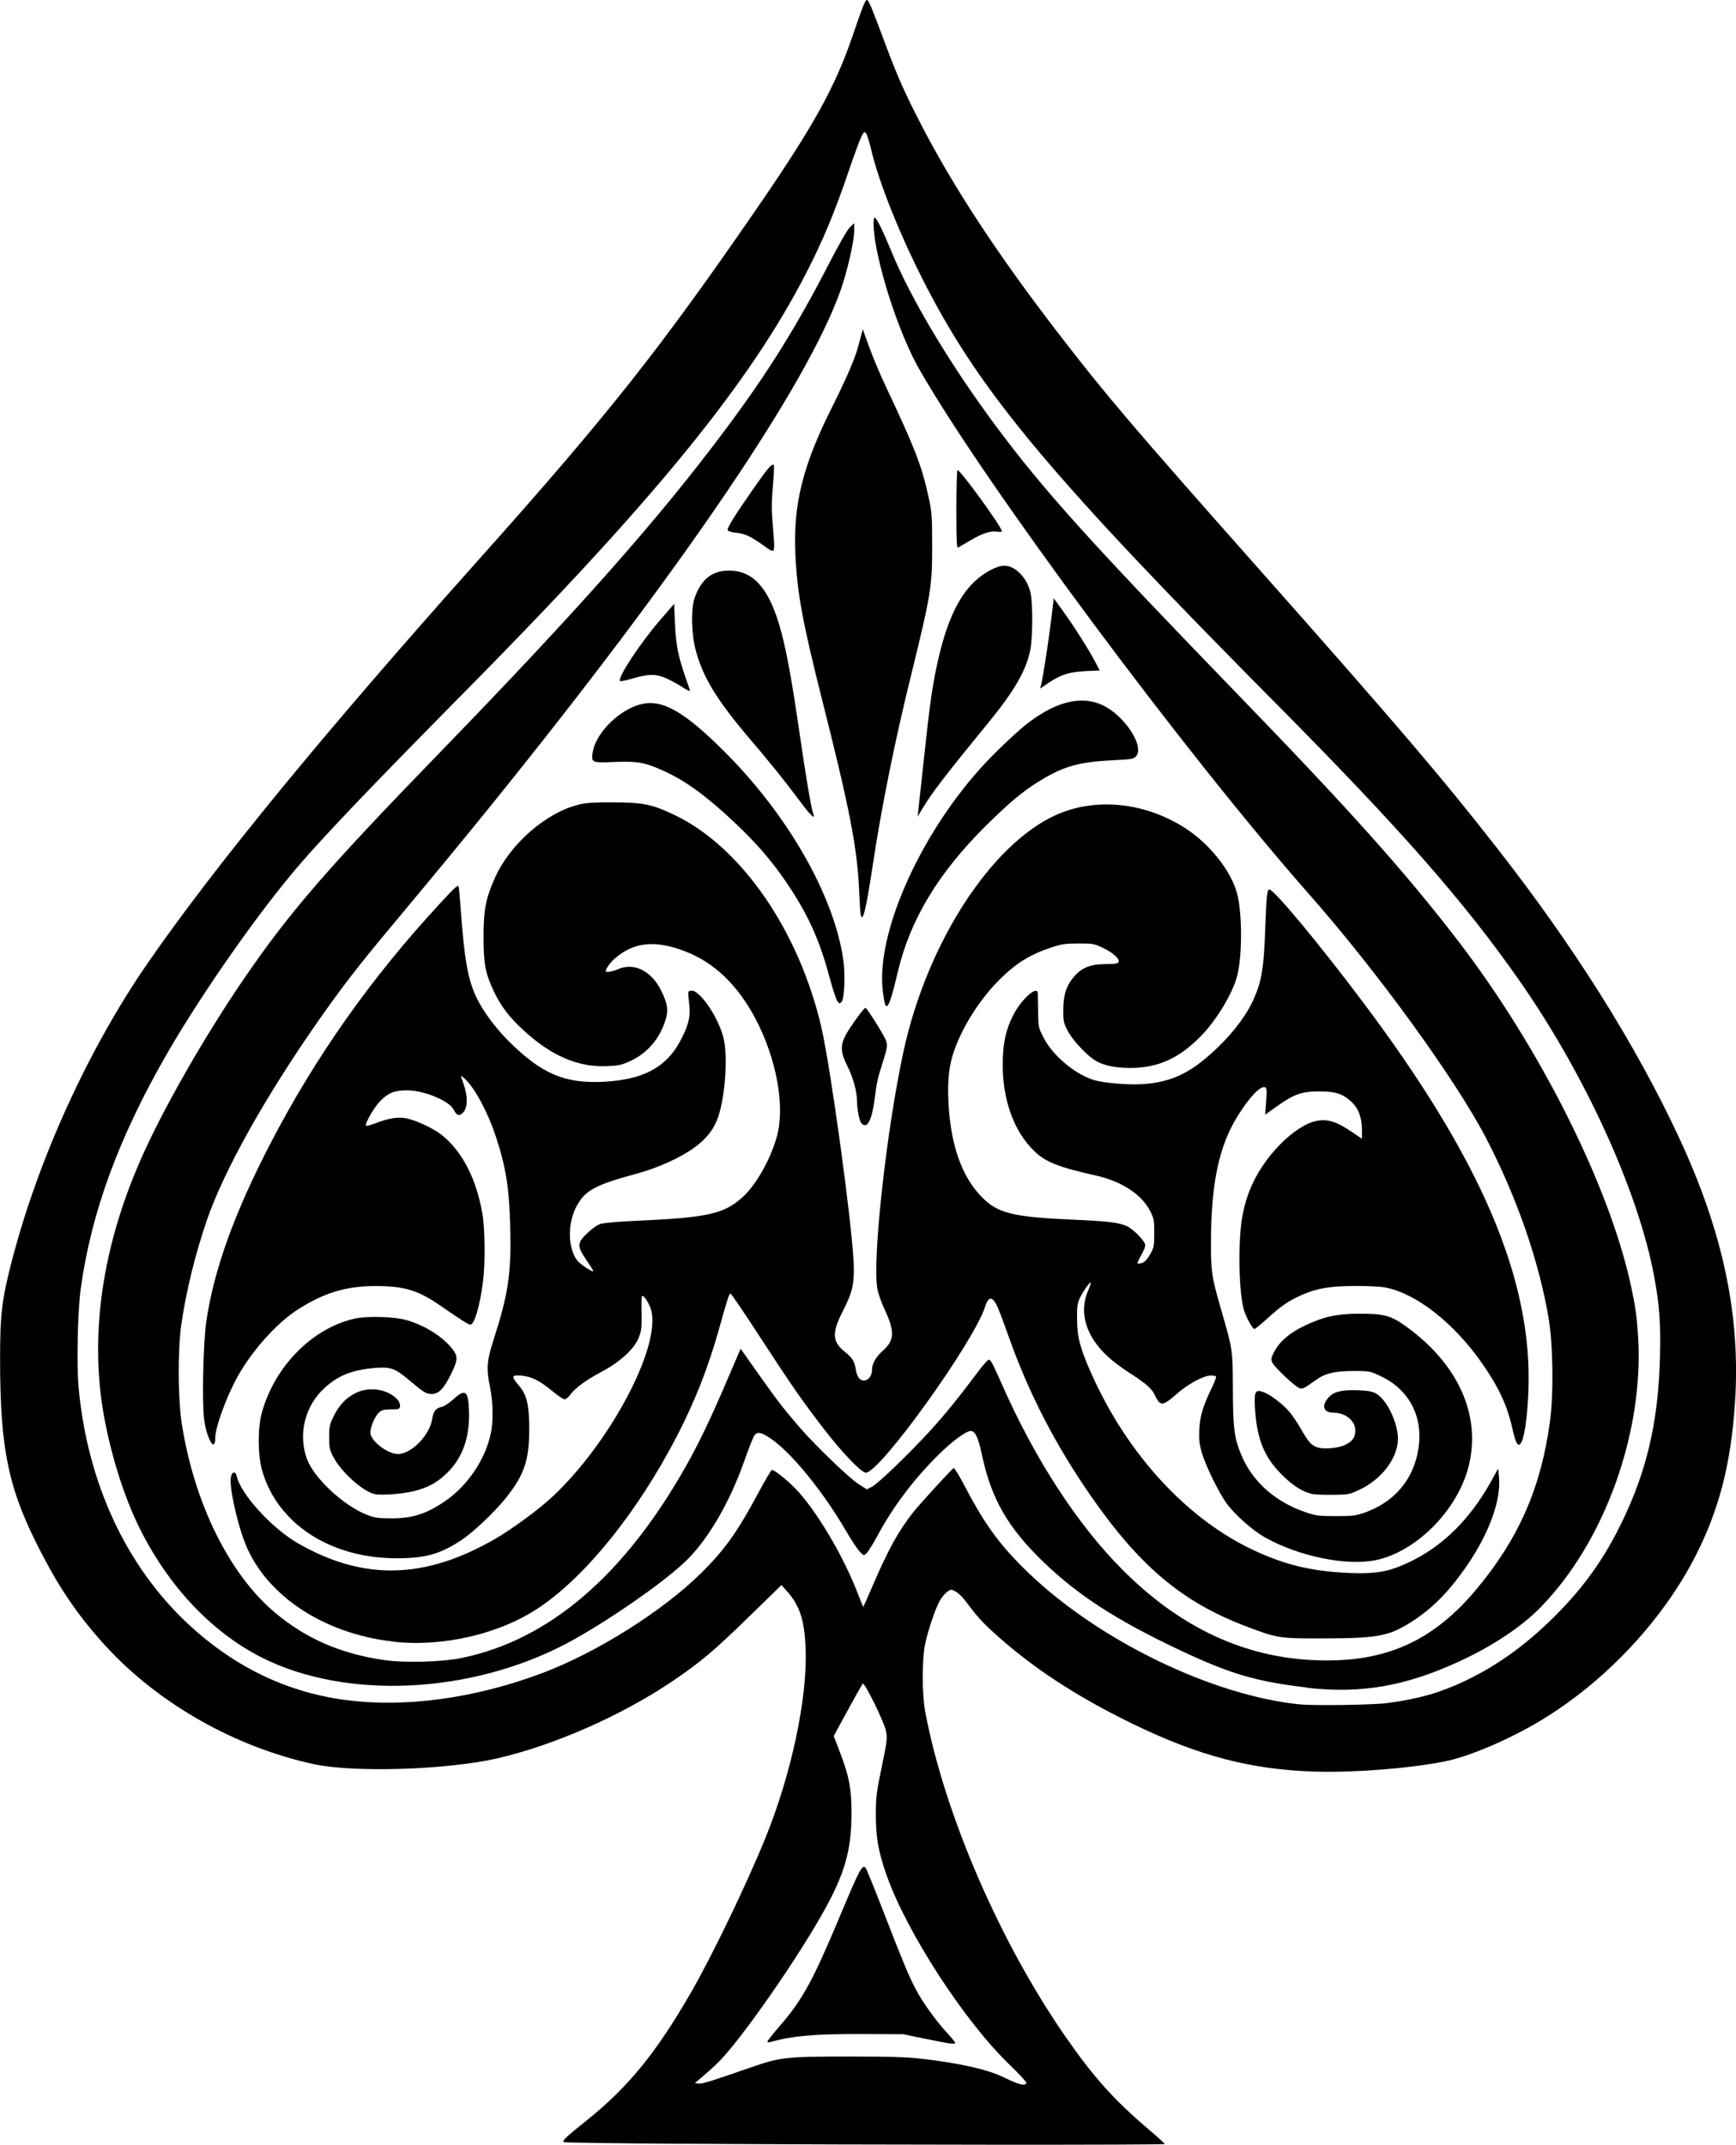 <?xml version="1.0" encoding="UTF-8" standalone="no"?>
<!-- Created with Inkscape (http://www.inkscape.org/) -->

<svg
   xmlns:dc="http://purl.org/dc/elements/1.1/"
   xmlns:cc="http://creativecommons.org/ns#"
   xmlns:rdf="http://www.w3.org/1999/02/22-rdf-syntax-ns#"
   xmlns:svg="http://www.w3.org/2000/svg"
   xmlns="http://www.w3.org/2000/svg"
   xmlns:sodipodi="http://sodipodi.sourceforge.net/DTD/sodipodi-0.dtd"
   xmlns:inkscape="http://www.inkscape.org/namespaces/inkscape"
   width="39.962mm"
   height="49.373mm"
   viewBox="0 0 39.962 49.373"
   version="1.1"
   id="svg8"
   inkscape:version="0.92.4 (5da689c313, 2019-01-14)"
   sodipodi:docname="spade-big.svg"
   inkscape:export-filename="/home/pauek/Postgrau/GitHub/samples.git/react-native/pokercard/assets/spade-big.png"
   inkscape:export-xdpi="300"
   inkscape:export-ydpi="300">
  <defs
     id="defs2" />
  <sodipodi:namedview
     id="base"
     pagecolor="#ffffff"
     bordercolor="#666666"
     borderopacity="1.0"
     inkscape:pageopacity="0.0"
     inkscape:pageshadow="2"
     inkscape:zoom="0.9899495"
     inkscape:cx="414.23354"
     inkscape:cy="-50.928351"
     inkscape:document-units="mm"
     inkscape:current-layer="layer1"
     showgrid="false"
     inkscape:window-width="1864"
     inkscape:window-height="1106"
     inkscape:window-x="284"
     inkscape:window-y="232"
     inkscape:window-maximized="0"
     fit-margin-top="0"
     fit-margin-left="0"
     fit-margin-right="0"
     fit-margin-bottom="0" />
  <g
     inkscape:label="Layer 1"
     inkscape:groupmode="layer"
     id="layer1"
     transform="translate(-11.782,-226.041)">
    <path
       style="fill:#000000;stroke-width:0.031"
       d="m 27.503,275.391 c -1.497,-0.01 -2.732,-0.027 -2.745,-0.04 -0.035,-0.034 0.055,-0.12 0.511,-0.484 0.965,-0.771 1.604,-1.551 2.402,-2.93 0.496,-0.857 1.297,-2.518 1.729,-3.582 0.6,-1.478 0.97,-3.217 0.927,-4.355 -0.025,-0.667 -0.134,-1.002 -0.434,-1.335 l -0.123,-0.136 -0.773,0.754 c -0.771,0.752 -1.104,1.032 -1.724,1.451 -1.176,0.794 -2.718,1.476 -4.027,1.78 -1.153,0.268 -3.307,0.338 -4.235,0.138 -1.804,-0.39 -3.561,-1.381 -4.772,-2.694 -0.603,-0.653 -1.036,-1.272 -1.472,-2.104 -0.788,-1.501 -0.983,-2.402 -0.983,-4.537 0,-1.029 0.04,-1.358 0.272,-2.255 0.609,-2.349 1.765,-4.881 3.128,-6.853 1.547,-2.237 4.069,-5.312 7.591,-9.255 2.972,-3.327 4.161,-4.825 6.383,-8.047 1.344,-1.949 1.846,-2.851 2.258,-4.062 0.23,-0.675 0.288,-0.817 0.326,-0.805 0.041,0.013 0.093,0.14 0.407,0.979 0.298,0.797 0.452,1.145 0.842,1.899 0.743,1.437 1.757,2.981 3.132,4.768 1.113,1.447 1.714,2.153 4.65,5.466 3.156,3.561 4.192,4.775 5.477,6.42 1.778,2.275 3.192,4.525 4.187,6.665 1.013,2.179 1.417,4.102 1.283,6.103 -0.094,1.404 -0.363,2.447 -0.905,3.512 -0.756,1.486 -2.077,2.894 -3.55,3.785 -0.733,0.444 -1.664,0.841 -2.234,0.953 -0.808,0.16 -2.062,0.258 -2.955,0.233 -1.494,-0.043 -2.696,-0.358 -4.241,-1.11 -1.293,-0.63 -2.315,-1.303 -3.182,-2.094 -0.279,-0.255 -0.364,-0.351 -0.664,-0.746 -0.06,-0.079 -0.155,-0.168 -0.212,-0.198 -0.099,-0.052 -0.105,-0.052 -0.191,0.009 -0.048,0.035 -0.122,0.122 -0.164,0.194 -0.106,0.184 -0.274,0.675 -0.342,1 -0.077,0.367 -0.076,1.165 0.002,1.577 0.441,2.337 1.706,5.272 3.213,7.449 0.649,0.938 1.122,1.468 1.901,2.131 0.218,0.185 0.398,0.348 0.399,0.36 0.002,0.025 -6.72,0.021 -11.091,-0.006 z m 7.907,-1.401 c 0.007,-0.019 -0.172,-0.213 -0.397,-0.429 -1.027,-0.989 -2.353,-3.031 -2.815,-4.336 -0.195,-0.55 -0.253,-0.869 -0.254,-1.392 -8.65e-4,-0.42 0.011,-0.516 0.134,-1.113 0.126,-0.61 0.133,-0.665 0.097,-0.838 -0.044,-0.215 -0.493,-1.125 -0.534,-1.082 -0.015,0.015 -0.171,0.292 -0.347,0.616 l -0.32,0.588 0.145,0.378 c 0.207,0.538 0.264,0.836 0.265,1.374 5.76e-4,0.795 -0.125,1.299 -0.508,2.039 -0.46,0.888 -1.56,2.531 -2.289,3.418 -0.197,0.24 -0.346,0.387 -0.683,0.674 l -0.126,0.107 0.087,0.01 c 0.083,0.01 0.263,-0.046 1.21,-0.375 0.673,-0.233 0.8,-0.247 2.245,-0.247 1.012,2.8e-4 1.344,0.011 1.716,0.055 0.878,0.105 1.482,0.243 1.858,0.426 0.347,0.169 0.489,0.204 0.516,0.126 z m -2.31,-1.013 -0.524,-0.109 -0.953,-0.004 c -1.081,-0.004 -1.601,0.041 -2.105,0.183 -0.039,0.011 -0.071,0.007 -0.071,-0.01 0,-0.016 0.13,-0.18 0.289,-0.364 0.518,-0.599 0.753,-1.027 1.358,-2.469 0.485,-1.156 0.533,-1.246 0.614,-1.167 0.017,0.017 0.207,0.484 0.422,1.038 0.428,1.107 0.569,1.446 0.731,1.755 0.151,0.29 0.454,0.714 0.699,0.981 0.115,0.125 0.209,0.239 0.209,0.253 0,0.042 -0.115,0.027 -0.667,-0.088 z m 10.627,-7.734 c 0.715,-0.094 1.205,-0.235 1.786,-0.511 0.728,-0.346 1.392,-0.824 2.043,-1.47 0.748,-0.742 1.251,-1.475 1.697,-2.475 0.484,-1.084 0.711,-2.167 0.741,-3.537 0.017,-0.781 -0.013,-1.182 -0.138,-1.848 -0.365,-1.939 -1.577,-4.603 -3.071,-6.749 -1.274,-1.831 -2.749,-3.513 -5.615,-6.402 -5.147,-5.189 -6.773,-7.126 -8.052,-9.591 -0.601,-1.159 -1.104,-2.407 -1.287,-3.196 -0.038,-0.162 -0.088,-0.32 -0.111,-0.351 -0.039,-0.051 -0.047,-0.046 -0.107,0.068 -0.036,0.068 -0.168,0.426 -0.293,0.795 -0.32,0.941 -0.585,1.58 -0.968,2.328 -1.3,2.541 -3.478,5.216 -7.831,9.622 -2.109,2.134 -3.215,3.29 -3.845,4.02 -0.914,1.058 -2.228,2.931 -3.033,4.322 -1.121,1.938 -1.76,3.674 -2.003,5.441 -0.07,0.512 -0.097,1.743 -0.049,2.269 0.201,2.188 1.087,4.105 2.517,5.442 1.039,0.971 2.235,1.557 3.562,1.745 1.398,0.198 3.026,-0.019 4.599,-0.612 1.257,-0.474 2.771,-1.428 3.656,-2.303 0.538,-0.532 0.833,-0.946 1.314,-1.844 0.155,-0.29 0.296,-0.527 0.312,-0.527 0.059,0 0.336,0.218 0.535,0.422 0.476,0.488 1.108,1.55 1.442,2.422 0.066,0.173 0.124,0.311 0.128,0.307 0.004,-0.005 0.097,-0.215 0.206,-0.468 0.371,-0.862 0.603,-1.282 0.945,-1.713 0.153,-0.193 0.878,-0.985 0.928,-1.015 0.016,-0.01 0.143,0.201 0.282,0.467 0.453,0.863 0.807,1.341 1.453,1.959 1.616,1.547 4.2,2.801 6.207,3.013 0.337,0.036 1.708,0.016 2.049,-0.029 z m -1.859,-0.356 c -1.16,-0.135 -1.756,-0.309 -2.913,-0.854 -1.463,-0.689 -2.355,-1.266 -3.156,-2.038 -0.816,-0.788 -1.197,-1.45 -1.409,-2.447 -0.091,-0.43 -0.163,-0.577 -0.274,-0.565 -0.118,0.013 -0.439,0.255 -0.749,0.564 -0.554,0.551 -1.031,1.185 -1.381,1.836 -0.106,0.198 -0.223,0.385 -0.259,0.417 -0.064,0.056 -0.067,0.055 -0.165,-0.054 -0.055,-0.061 -0.195,-0.275 -0.312,-0.475 -0.534,-0.917 -1.274,-1.82 -1.748,-2.13 -0.2,-0.131 -0.278,-0.146 -0.349,-0.065 -0.026,0.029 -0.13,0.288 -0.23,0.575 -0.355,1.013 -0.88,1.897 -1.422,2.39 -0.531,0.483 -1.615,1.237 -2.481,1.726 -2.164,1.221 -5.031,1.43 -7.037,0.514 -1.256,-0.574 -2.349,-1.716 -3.046,-3.183 -0.372,-0.783 -0.697,-1.906 -0.821,-2.841 -0.232,-1.737 0.071,-3.61 0.889,-5.487 0.505,-1.16 1.479,-2.866 2.414,-4.23 1.032,-1.505 1.906,-2.515 4.446,-5.133 3.277,-3.38 5.096,-5.437 6.641,-7.512 0.96,-1.289 1.608,-2.329 2.352,-3.772 0.239,-0.463 0.434,-0.803 0.492,-0.856 l 0.096,-0.089 v 0.177 c 0,0.235 -0.166,0.954 -0.318,1.381 -0.779,2.179 -3.646,6.403 -8.035,11.835 -0.641,0.794 -1.308,1.602 -2.331,2.828 -0.732,0.876 -1.119,1.379 -1.661,2.153 -1.213,1.735 -2.162,3.433 -2.554,4.568 -0.27,0.782 -0.484,1.657 -0.593,2.422 -0.083,0.584 -0.076,1.719 0.014,2.284 0.292,1.835 1.096,3.458 2.15,4.342 0.712,0.597 1.514,0.944 2.51,1.087 0.472,0.068 1.326,0.045 1.779,-0.048 2.011,-0.412 3.748,-1.9 5.173,-4.43 0.287,-0.509 0.572,-1.103 0.912,-1.901 0.137,-0.32 0.269,-0.629 0.294,-0.685 l 0.045,-0.103 0.375,0.532 c 0.44,0.625 0.615,0.853 0.974,1.268 0.371,0.43 1.151,1.18 1.371,1.32 l 0.185,0.117 0.116,-0.059 c 0.146,-0.075 0.861,-0.763 1.354,-1.304 0.345,-0.379 0.63,-0.731 1.111,-1.372 0.103,-0.137 0.205,-0.25 0.227,-0.25 0.043,0 0.093,0.095 0.295,0.553 0.764,1.736 1.745,3.245 2.786,4.287 1.329,1.33 2.795,2.015 4.448,2.079 1.589,0.061 2.697,-0.431 3.708,-1.649 0.965,-1.161 1.475,-2.328 1.68,-3.845 0.087,-0.639 0.072,-1.769 -0.03,-2.376 -0.224,-1.323 -0.734,-2.793 -1.443,-4.155 -0.703,-1.35 -2.493,-3.818 -4.058,-5.593 -2.885,-3.273 -7.476,-9.455 -8.987,-12.101 -0.401,-0.703 -0.833,-1.941 -1.002,-2.874 -0.058,-0.318 -0.067,-0.642 -0.018,-0.613 0.05,0.03 0.194,0.325 0.381,0.781 0.444,1.082 1.338,2.578 2.381,3.985 1.113,1.5 2.163,2.666 5.592,6.209 2.578,2.664 3.837,4.071 5.043,5.637 1.909,2.478 3.519,5.69 4.011,7.998 0.1,0.472 0.128,0.669 0.158,1.122 0.144,2.215 -0.768,4.752 -2.253,6.265 -0.441,0.449 -1.114,0.894 -1.89,1.249 -1.23,0.562 -2.248,0.735 -3.479,0.593 z m -21.032,-1.058 c -1.649,-0.183 -3.007,-1.112 -3.448,-2.36 -0.174,-0.493 -0.316,-1.158 -0.295,-1.392 0.013,-0.153 0.109,-0.192 0.138,-0.056 0.09,0.413 0.811,1.203 1.413,1.548 1.508,0.864 2.923,0.831 4.54,-0.106 0.388,-0.225 0.984,-0.662 1.296,-0.951 1.317,-1.219 2.493,-3.411 2.299,-4.284 -0.035,-0.158 -0.179,-0.39 -0.219,-0.352 -0.011,0.01 -0.015,0.187 -0.01,0.393 0.007,0.325 -5.76e-4,0.4 -0.062,0.558 -0.099,0.258 -0.419,0.556 -0.839,0.78 -0.374,0.2 -0.633,0.389 -0.737,0.537 -0.042,0.059 -0.102,0.108 -0.133,0.108 -0.031,0 -0.155,-0.082 -0.276,-0.183 -0.294,-0.245 -0.484,-0.341 -0.716,-0.361 -0.233,-0.02 -0.243,0.014 -0.064,0.223 0.187,0.218 0.241,0.444 0.241,1.011 0,0.719 -0.115,1.056 -0.548,1.595 -0.255,0.317 -0.751,0.786 -1.017,0.96 -0.488,0.319 -0.82,0.413 -1.469,0.415 -1.543,0.005 -2.774,-0.799 -3.118,-2.036 -0.098,-0.354 -0.099,-0.973 -0.001,-1.322 0.297,-1.063 1.156,-1.934 2.126,-2.157 0.301,-0.069 0.947,-0.048 1.231,0.04 0.41,0.127 0.787,0.364 1.006,0.631 0.156,0.19 0.155,0.264 -0.007,0.598 -0.162,0.334 -0.286,0.464 -0.442,0.464 -0.133,0 -0.182,-0.03 -0.536,-0.328 -0.314,-0.264 -0.419,-0.301 -0.777,-0.271 -0.517,0.043 -0.839,0.17 -1.152,0.453 -0.459,0.414 -0.622,1.067 -0.412,1.642 0.164,0.448 0.86,1.09 1.406,1.296 0.151,0.057 0.248,0.07 0.534,0.071 0.484,0.002 0.812,-0.103 1.239,-0.396 0.514,-0.352 0.919,-0.948 1.05,-1.544 0.065,-0.295 0.057,-0.732 -0.02,-1.108 -0.082,-0.399 -0.067,-0.585 0.083,-1.052 0.344,-1.069 0.411,-1.516 0.387,-2.579 -0.02,-0.913 -0.098,-1.409 -0.333,-2.117 -0.187,-0.564 -0.488,-1.121 -0.72,-1.331 -0.098,-0.089 -0.098,-0.088 -0.021,0.128 0.1,0.279 0.097,0.536 -0.005,0.651 -0.086,0.097 -0.155,0.081 -0.217,-0.052 -0.099,-0.21 -0.685,-0.454 -1.086,-0.453 -0.286,8.3e-4 -0.436,0.063 -0.619,0.254 -0.14,0.147 -0.354,0.525 -0.318,0.56 0.011,0.011 0.111,-0.015 0.221,-0.057 0.305,-0.117 0.503,-0.149 0.699,-0.114 0.22,0.04 0.638,0.235 0.825,0.386 0.473,0.38 0.797,1.012 0.935,1.821 0.059,0.344 0.065,1.142 0.013,1.548 -0.074,0.573 -0.198,0.996 -0.293,0.996 -0.042,0 -0.214,-0.109 -0.682,-0.433 -0.52,-0.36 -0.837,-0.456 -1.501,-0.456 -0.676,2.8e-4 -1.185,0.154 -1.79,0.542 -0.471,0.301 -1.029,0.919 -1.367,1.512 -0.26,0.457 -0.532,1.194 -0.532,1.445 0,0.357 -0.203,0.006 -0.257,-0.446 -0.049,-0.401 -0.018,-1.752 0.05,-2.225 0.171,-1.185 0.642,-2.497 1.469,-4.092 1.041,-2.009 2.322,-3.824 3.915,-5.546 0.355,-0.384 0.416,-0.438 0.428,-0.378 0.008,0.038 0.031,0.29 0.05,0.56 0.078,1.09 0.163,1.57 0.349,1.966 0.155,0.329 0.433,0.707 0.756,1.029 0.745,0.741 1.276,0.971 2.151,0.932 0.921,-0.041 1.461,-0.322 1.788,-0.929 0.185,-0.343 0.243,-0.559 0.217,-0.805 -0.039,-0.374 -0.041,-0.353 0.04,-0.364 0.198,-0.027 0.646,0.64 0.751,1.116 0.094,0.426 0.032,1.3 -0.125,1.777 -0.095,0.288 -0.263,0.507 -0.549,0.717 -0.31,0.228 -0.845,0.471 -1.313,0.597 -0.985,0.266 -1.213,0.391 -1.41,0.771 -0.201,0.388 -0.194,0.928 0.015,1.223 0.065,0.092 0.378,0.299 0.378,0.25 0,-0.009 -0.071,-0.122 -0.159,-0.251 -0.219,-0.323 -0.216,-0.392 0.024,-0.621 0.113,-0.108 0.231,-0.19 0.31,-0.213 0.07,-0.021 0.427,-0.052 0.794,-0.068 1.662,-0.074 2.031,-0.155 2.463,-0.541 0.314,-0.281 0.65,-0.874 0.796,-1.408 0.19,-0.694 -0.012,-1.795 -0.499,-2.713 -0.407,-0.767 -0.946,-1.284 -1.607,-1.539 -0.696,-0.269 -1.187,-0.22 -1.625,0.161 -0.105,0.091 -0.212,0.239 -0.212,0.293 0,0.036 0.15,0.012 0.281,-0.045 0.373,-0.163 0.773,0.036 1,0.499 0.141,0.288 0.165,0.441 0.102,0.653 -0.129,0.433 -0.42,0.778 -0.807,0.957 -0.205,0.095 -0.271,0.11 -0.541,0.122 -0.661,0.031 -1.282,-0.234 -1.918,-0.818 -0.337,-0.31 -0.521,-0.55 -0.687,-0.896 -0.201,-0.42 -0.241,-0.632 -0.241,-1.267 0,-0.616 0.047,-0.865 0.255,-1.339 0.344,-0.786 1.178,-1.517 1.945,-1.703 0.164,-0.04 0.35,-0.052 0.786,-0.05 0.691,0.002 0.902,0.046 1.43,0.301 1.524,0.737 2.852,2.668 3.363,4.891 0.211,0.918 0.696,4.451 0.74,5.395 0.022,0.478 -0.023,0.685 -0.245,1.118 -0.261,0.508 -0.251,0.712 0.048,0.949 0.168,0.133 0.224,0.226 0.249,0.414 0.01,0.074 0.046,0.162 0.081,0.196 0.122,0.118 0.291,-0.004 0.291,-0.21 0,-0.135 0.091,-0.291 0.255,-0.437 0.264,-0.236 0.271,-0.437 0.03,-0.952 -0.072,-0.154 -0.145,-0.365 -0.164,-0.471 -0.118,-0.68 0.218,-3.705 0.61,-5.491 0.545,-2.481 2.016,-4.749 3.515,-5.417 0.913,-0.407 2.055,-0.285 2.981,0.32 0.552,0.361 1.036,0.974 1.175,1.489 0.122,0.453 0.122,1.449 8.63e-4,1.907 -0.107,0.405 -0.473,1.01 -0.831,1.377 -0.503,0.516 -0.991,0.735 -1.631,0.735 -0.352,0 -0.628,-0.06 -0.809,-0.175 -0.209,-0.133 -0.52,-0.47 -0.63,-0.683 -0.094,-0.183 -0.102,-0.221 -0.1,-0.49 0.002,-0.344 0.075,-0.559 0.259,-0.766 0.177,-0.199 0.377,-0.276 0.717,-0.277 0.223,-2.8e-4 0.283,-0.01 0.298,-0.048 0.029,-0.072 -0.135,-0.218 -0.37,-0.329 -0.195,-0.092 -0.226,-0.098 -0.556,-0.097 -0.311,8.4e-4 -0.383,0.012 -0.65,0.101 -0.447,0.149 -0.761,0.34 -1.114,0.68 -0.466,0.447 -0.887,1.094 -1.094,1.681 -0.118,0.335 -0.156,0.66 -0.135,1.152 0.043,0.999 0.3,1.743 0.766,2.22 0.372,0.38 0.713,0.464 2.147,0.526 0.776,0.034 1.031,0.066 1.206,0.152 0.153,0.075 0.414,0.349 0.414,0.434 0,0.037 -0.044,0.143 -0.097,0.234 -0.054,0.092 -0.089,0.175 -0.079,0.184 0.01,0.01 0.058,0.005 0.105,-0.011 0.058,-0.019 0.119,-0.086 0.182,-0.197 0.089,-0.156 0.095,-0.19 0.095,-0.49 0,-0.292 -0.008,-0.338 -0.091,-0.501 -0.197,-0.387 -0.654,-0.689 -1.243,-0.821 -0.888,-0.199 -1.174,-0.314 -1.441,-0.578 -0.455,-0.449 -0.711,-1.153 -0.713,-1.963 -0.001,-0.49 0.07,-0.823 0.25,-1.169 0.186,-0.356 0.546,-0.675 0.557,-0.494 0.002,0.029 0.005,0.22 0.008,0.423 0.004,0.362 0.007,0.374 0.126,0.606 0.208,0.406 0.707,0.829 1.142,0.969 0.253,0.081 0.87,0.128 1.223,0.094 0.643,-0.063 1.071,-0.284 1.66,-0.855 0.378,-0.367 0.668,-0.761 0.823,-1.122 0.175,-0.406 0.222,-0.702 0.254,-1.593 0.027,-0.76 0.042,-0.904 0.095,-0.904 0.107,0 1.11,1.205 2.13,2.56 2.744,3.645 3.926,6.41 3.834,8.967 -0.019,0.537 -0.084,1.031 -0.153,1.178 -0.076,0.16 -0.133,0.081 -0.219,-0.306 -0.117,-0.523 -0.313,-0.943 -0.693,-1.489 -0.642,-0.922 -1.501,-1.6 -2.212,-1.746 -0.111,-0.023 -0.403,-0.039 -0.699,-0.038 -0.589,9.7e-4 -0.893,0.052 -1.245,0.209 -0.303,0.135 -0.471,0.25 -0.79,0.54 -0.146,0.133 -0.28,0.242 -0.296,0.242 -0.044,0 -0.186,-0.258 -0.241,-0.435 -0.122,-0.397 -0.142,-1.601 -0.036,-2.17 0.09,-0.481 0.261,-0.875 0.554,-1.276 0.333,-0.455 0.793,-0.826 1.119,-0.902 0.279,-0.065 0.487,-9.7e-4 0.879,0.268 l 0.199,0.136 v -0.196 c 0,-0.284 -0.074,-0.493 -0.226,-0.64 -0.202,-0.195 -0.369,-0.253 -0.743,-0.255 -0.404,-0.003 -0.595,0.063 -0.979,0.337 l -0.279,0.199 0.022,-0.307 c 0.019,-0.265 0.015,-0.309 -0.029,-0.325 -0.102,-0.038 -0.36,0.234 -0.626,0.662 -0.424,0.68 -0.606,1.523 -0.615,2.835 -0.005,0.74 0.013,0.859 0.238,1.638 0.264,0.914 0.263,0.902 0.266,1.826 0.004,0.897 0.031,1.111 0.196,1.509 0.253,0.609 0.787,1.082 1.487,1.317 0.229,0.077 0.297,0.086 0.683,0.086 0.364,5.6e-4 0.46,-0.01 0.635,-0.069 0.717,-0.241 1.173,-0.782 1.275,-1.514 0.102,-0.73 -0.23,-1.343 -0.893,-1.648 -0.231,-0.107 -0.251,-0.11 -0.604,-0.11 -0.399,0 -0.64,0.052 -0.82,0.175 -0.056,0.038 -0.158,0.109 -0.226,0.157 -0.09,0.063 -0.144,0.081 -0.195,0.066 -0.099,-0.03 -0.587,-0.489 -0.632,-0.595 -0.033,-0.076 -0.027,-0.108 0.047,-0.248 0.123,-0.234 0.357,-0.434 0.694,-0.595 0.449,-0.213 0.742,-0.277 1.275,-0.278 0.56,-5.5e-4 0.712,0.041 1.055,0.286 1.223,0.875 1.755,2.079 1.441,3.26 -0.264,0.996 -1.208,1.938 -2.131,2.127 -0.677,0.139 -1.778,-0.089 -2.555,-0.528 -0.288,-0.163 -0.703,-0.534 -0.883,-0.788 -0.188,-0.266 -0.487,-0.882 -0.566,-1.166 -0.057,-0.204 -0.067,-0.303 -0.054,-0.541 0.017,-0.309 0.079,-0.511 0.29,-0.953 0.06,-0.125 0.102,-0.237 0.094,-0.25 -0.008,-0.013 -0.062,-0.024 -0.12,-0.024 -0.167,0 -0.523,0.193 -0.791,0.428 -0.314,0.276 -0.374,0.282 -0.486,0.047 -0.088,-0.184 -0.176,-0.263 -0.637,-0.564 -0.364,-0.238 -0.602,-0.457 -0.771,-0.709 -0.247,-0.369 -0.3,-0.774 -0.149,-1.135 0.045,-0.107 0.076,-0.199 0.07,-0.206 -0.021,-0.021 -0.174,0.194 -0.247,0.347 -0.063,0.132 -0.072,0.198 -0.069,0.504 0.004,0.416 0.071,0.665 0.344,1.274 0.828,1.845 2.205,3.334 3.743,4.045 0.683,0.316 1.253,0.458 2.023,0.506 0.61,0.037 0.944,0.003 1.293,-0.135 0.887,-0.349 1.597,-1.006 2.133,-1.974 l 0.158,-0.285 0.019,0.195 c 0.051,0.527 -0.222,1.283 -0.732,2.029 -0.411,0.601 -0.803,0.999 -1.286,1.305 -0.523,0.331 -0.772,0.377 -2.059,0.379 -0.985,0.002 -1.019,-0.004 -1.732,-0.273 -1.479,-0.558 -2.464,-1.386 -3.596,-3.021 -0.807,-1.166 -1.411,-2.336 -1.868,-3.616 -0.245,-0.686 -0.306,-0.831 -0.377,-0.887 -0.071,-0.057 -0.126,-0.008 -0.178,0.157 -0.249,0.801 -2.419,3.825 -2.746,3.825 -0.104,0 -0.538,-0.452 -0.959,-0.997 -0.504,-0.653 -0.753,-1.011 -1.5,-2.16 -0.346,-0.531 -0.641,-0.966 -0.656,-0.966 -0.032,0 -0.068,0.108 -0.256,0.782 -0.256,0.919 -0.561,1.694 -0.985,2.512 -0.898,1.728 -2.071,3.19 -3.149,3.923 -0.906,0.616 -2.218,0.925 -3.38,0.796 z m -0.439,-3.397 c -0.266,-0.064 -0.753,-0.501 -0.934,-0.838 -0.093,-0.173 -0.102,-0.216 -0.103,-0.466 -5.76e-4,-0.246 0.01,-0.298 0.099,-0.479 0.125,-0.254 0.278,-0.419 0.494,-0.533 0.232,-0.122 0.537,-0.125 0.775,-0.007 0.178,0.088 0.276,0.205 0.261,0.308 -0.009,0.061 -0.028,0.067 -0.206,0.067 -0.163,0 -0.21,0.012 -0.278,0.074 -0.104,0.095 -0.218,0.384 -0.194,0.492 0.045,0.198 0.406,0.461 0.632,0.461 0.315,0 0.74,-0.442 0.791,-0.822 0.021,-0.157 0.087,-0.237 0.217,-0.262 0.052,-0.01 0.171,-0.088 0.264,-0.172 0.28,-0.255 0.347,-0.205 0.363,0.272 0.02,0.605 -0.149,1.078 -0.511,1.427 -0.228,0.22 -0.438,0.334 -0.765,0.414 -0.268,0.066 -0.755,0.101 -0.905,0.064 z m 21.598,9.7e-4 c -0.254,-0.052 -0.534,-0.246 -0.819,-0.566 -0.322,-0.362 -0.469,-0.774 -0.505,-1.414 -0.021,-0.38 0.005,-0.432 0.188,-0.369 0.156,0.053 0.437,0.264 0.597,0.448 0.07,0.08 0.192,0.261 0.273,0.402 0.176,0.309 0.241,0.381 0.387,0.427 0.15,0.048 0.48,0.015 0.638,-0.063 0.165,-0.081 0.226,-0.17 0.226,-0.328 0,-0.226 -0.225,-0.409 -0.502,-0.409 -0.238,0 -0.286,-0.168 -0.103,-0.361 0.12,-0.127 0.301,-0.169 0.67,-0.155 0.228,0.009 0.329,0.027 0.41,0.072 0.264,0.149 0.53,0.725 0.505,1.096 -0.028,0.425 -0.385,0.883 -0.87,1.114 -0.242,0.116 -0.259,0.119 -0.616,0.124 -0.202,0.003 -0.417,-0.005 -0.478,-0.018 z m -10.385,-8.536 c -0.045,-0.052 -0.099,-0.325 -0.099,-0.497 0,-0.227 -0.09,-0.556 -0.222,-0.817 -0.157,-0.31 -0.167,-0.47 -0.044,-0.707 0.092,-0.176 0.423,-0.635 0.458,-0.635 0.037,0 0.444,0.652 0.481,0.771 0.031,0.099 0.021,0.158 -0.079,0.475 -0.13,0.415 -0.133,0.428 -0.194,0.886 -0.063,0.472 -0.176,0.669 -0.3,0.524 z m 0.552,-2.718 c -0.011,-0.017 -0.036,-0.156 -0.056,-0.307 -0.169,-1.295 0.808,-3.538 2.236,-5.134 0.332,-0.371 0.894,-0.902 1.162,-1.098 0.627,-0.459 1.181,-0.584 1.647,-0.372 0.504,0.228 0.981,0.944 0.786,1.177 -0.058,0.069 -0.088,0.074 -0.554,0.098 -0.769,0.038 -1.129,0.141 -1.678,0.481 -0.386,0.239 -0.68,0.484 -1.224,1.022 -1.094,1.081 -1.749,2.166 -2.033,3.372 -0.157,0.668 -0.227,0.853 -0.285,0.762 z m -1.109,-0.098 c -0.028,-0.041 -0.113,-0.308 -0.19,-0.594 -0.224,-0.832 -0.498,-1.428 -0.986,-2.144 -0.334,-0.491 -0.685,-0.896 -1.183,-1.366 -0.648,-0.612 -1.135,-0.966 -1.642,-1.194 -0.429,-0.193 -0.602,-0.224 -1.121,-0.202 -0.525,0.023 -0.542,0.016 -0.506,-0.218 0.075,-0.484 0.685,-1.054 1.207,-1.13 0.448,-0.065 0.942,0.232 1.796,1.079 1.478,1.466 2.548,3.329 2.766,4.818 0.05,0.343 0.026,0.911 -0.041,0.976 -0.046,0.044 -0.055,0.042 -0.101,-0.026 z m 0.54,-1.993 c -0.008,-0.039 -0.023,-0.273 -0.033,-0.521 -0.039,-0.975 -0.211,-1.873 -0.828,-4.316 -0.477,-1.89 -0.598,-2.54 -0.64,-3.444 -0.053,-1.149 0.164,-2.033 0.827,-3.359 0.342,-0.683 0.544,-1.151 0.617,-1.428 0.018,-0.067 0.049,-0.185 0.07,-0.261 l 0.037,-0.138 0.15,0.414 c 0.082,0.228 0.254,0.635 0.381,0.904 0.669,1.418 0.821,1.811 0.978,2.52 0.08,0.363 0.087,0.446 0.088,1.128 0.001,0.961 -0.027,1.135 -0.487,3.004 -0.372,1.509 -0.676,3.013 -0.876,4.338 -0.16,1.06 -0.238,1.378 -0.284,1.158 z m -1.169,-2.316 c -0.044,-0.046 -0.177,-0.215 -0.295,-0.375 -0.252,-0.342 -0.646,-0.832 -1.049,-1.303 -0.782,-0.915 -1.105,-1.436 -1.277,-2.063 -0.108,-0.392 -0.121,-0.971 -0.028,-1.233 0.153,-0.43 0.401,-0.623 0.797,-0.622 0.491,0.002 0.825,0.321 1.076,1.026 0.179,0.502 0.321,1.217 0.529,2.646 0.15,1.034 0.274,1.771 0.318,1.898 0.042,0.12 0.026,0.125 -0.071,0.025 z m 2.498,-0.084 c 0.01,-0.084 0.068,-0.618 0.129,-1.186 0.129,-1.209 0.182,-1.589 0.29,-2.106 0.203,-0.97 0.478,-1.591 0.869,-1.963 0.225,-0.214 0.517,-0.37 0.691,-0.37 0.264,0 0.545,0.303 0.609,0.655 0.05,0.275 0.043,1.012 -0.011,1.286 -0.092,0.463 -0.362,0.934 -0.943,1.645 -1.02,1.248 -1.325,1.645 -1.542,2.008 l -0.11,0.184 z m -5.447,-2.84 c -0.079,-0.051 -0.229,-0.132 -0.334,-0.182 -0.243,-0.115 -0.42,-0.117 -0.787,-0.009 -0.153,0.045 -0.288,0.073 -0.299,0.062 -0.068,-0.066 0.466,-0.878 0.929,-1.412 l 0.316,-0.365 0.02,0.457 c 0.021,0.487 0.077,0.766 0.248,1.252 0.053,0.151 0.097,0.278 0.097,0.284 0,0.025 -0.06,-0.002 -0.191,-0.086 z m 8.273,-0.041 c 0.041,-0.158 0.178,-1.048 0.235,-1.524 l 0.056,-0.47 0.211,0.292 c 0.254,0.351 0.595,0.889 0.741,1.167 l 0.107,0.203 -0.324,0.015 c -0.378,0.018 -0.572,0.08 -0.858,0.273 l -0.191,0.129 z m -6.383,-3.205 c -0.299,-0.214 -0.436,-0.278 -0.642,-0.298 -0.102,-0.01 -0.18,-0.034 -0.19,-0.059 -0.019,-0.047 0.15,-0.319 0.597,-0.962 0.311,-0.447 0.424,-0.579 0.464,-0.54 0.012,0.011 0.003,0.227 -0.02,0.479 -0.033,0.368 -0.033,0.55 -0.002,0.927 0.055,0.667 0.064,0.647 -0.206,0.454 z m 4.432,-0.818 c 2.87e-4,-0.486 0.011,-0.9 0.025,-0.92 0.034,-0.052 1.023,1.308 1.023,1.407 0,0.014 -0.054,0.017 -0.119,0.008 -0.151,-0.022 -0.335,0.04 -0.626,0.213 -0.123,0.073 -0.241,0.142 -0.263,0.154 -0.031,0.017 -0.04,-0.164 -0.039,-0.861 z"
       id="path75"
       inkscape:connector-curvature="0"
       sodipodi:nodetypes="cccccccccccccssccccscccssccccscccccscccccccccccccccccccccccccccccccccccsscccccscccccccccccccccsccccccscccscccccccccccccccccccccccccccccccccsccscccccccccscccccccccccscccscccsccccssccccccccccccccccccccscccscccscccccsccccccccccccccccccccccccscccsscccccccccsccccccccscccccccccscccccccsccccscccccssccccscccscccccccccccccccsccccccccccccccccccscccccccccsccccccsccccccccccccccccsccccccccscccccccsccccccccsccccccccccccccsccscccccccccccccccsccccccccccccccccsscccccccccsccsccccccccscccccscccccsccccsccccccsccccccccccscccccccccccccccscsccccccccccscccscccccccccccccccccccccccsccccc" />
  </g>
</svg>
